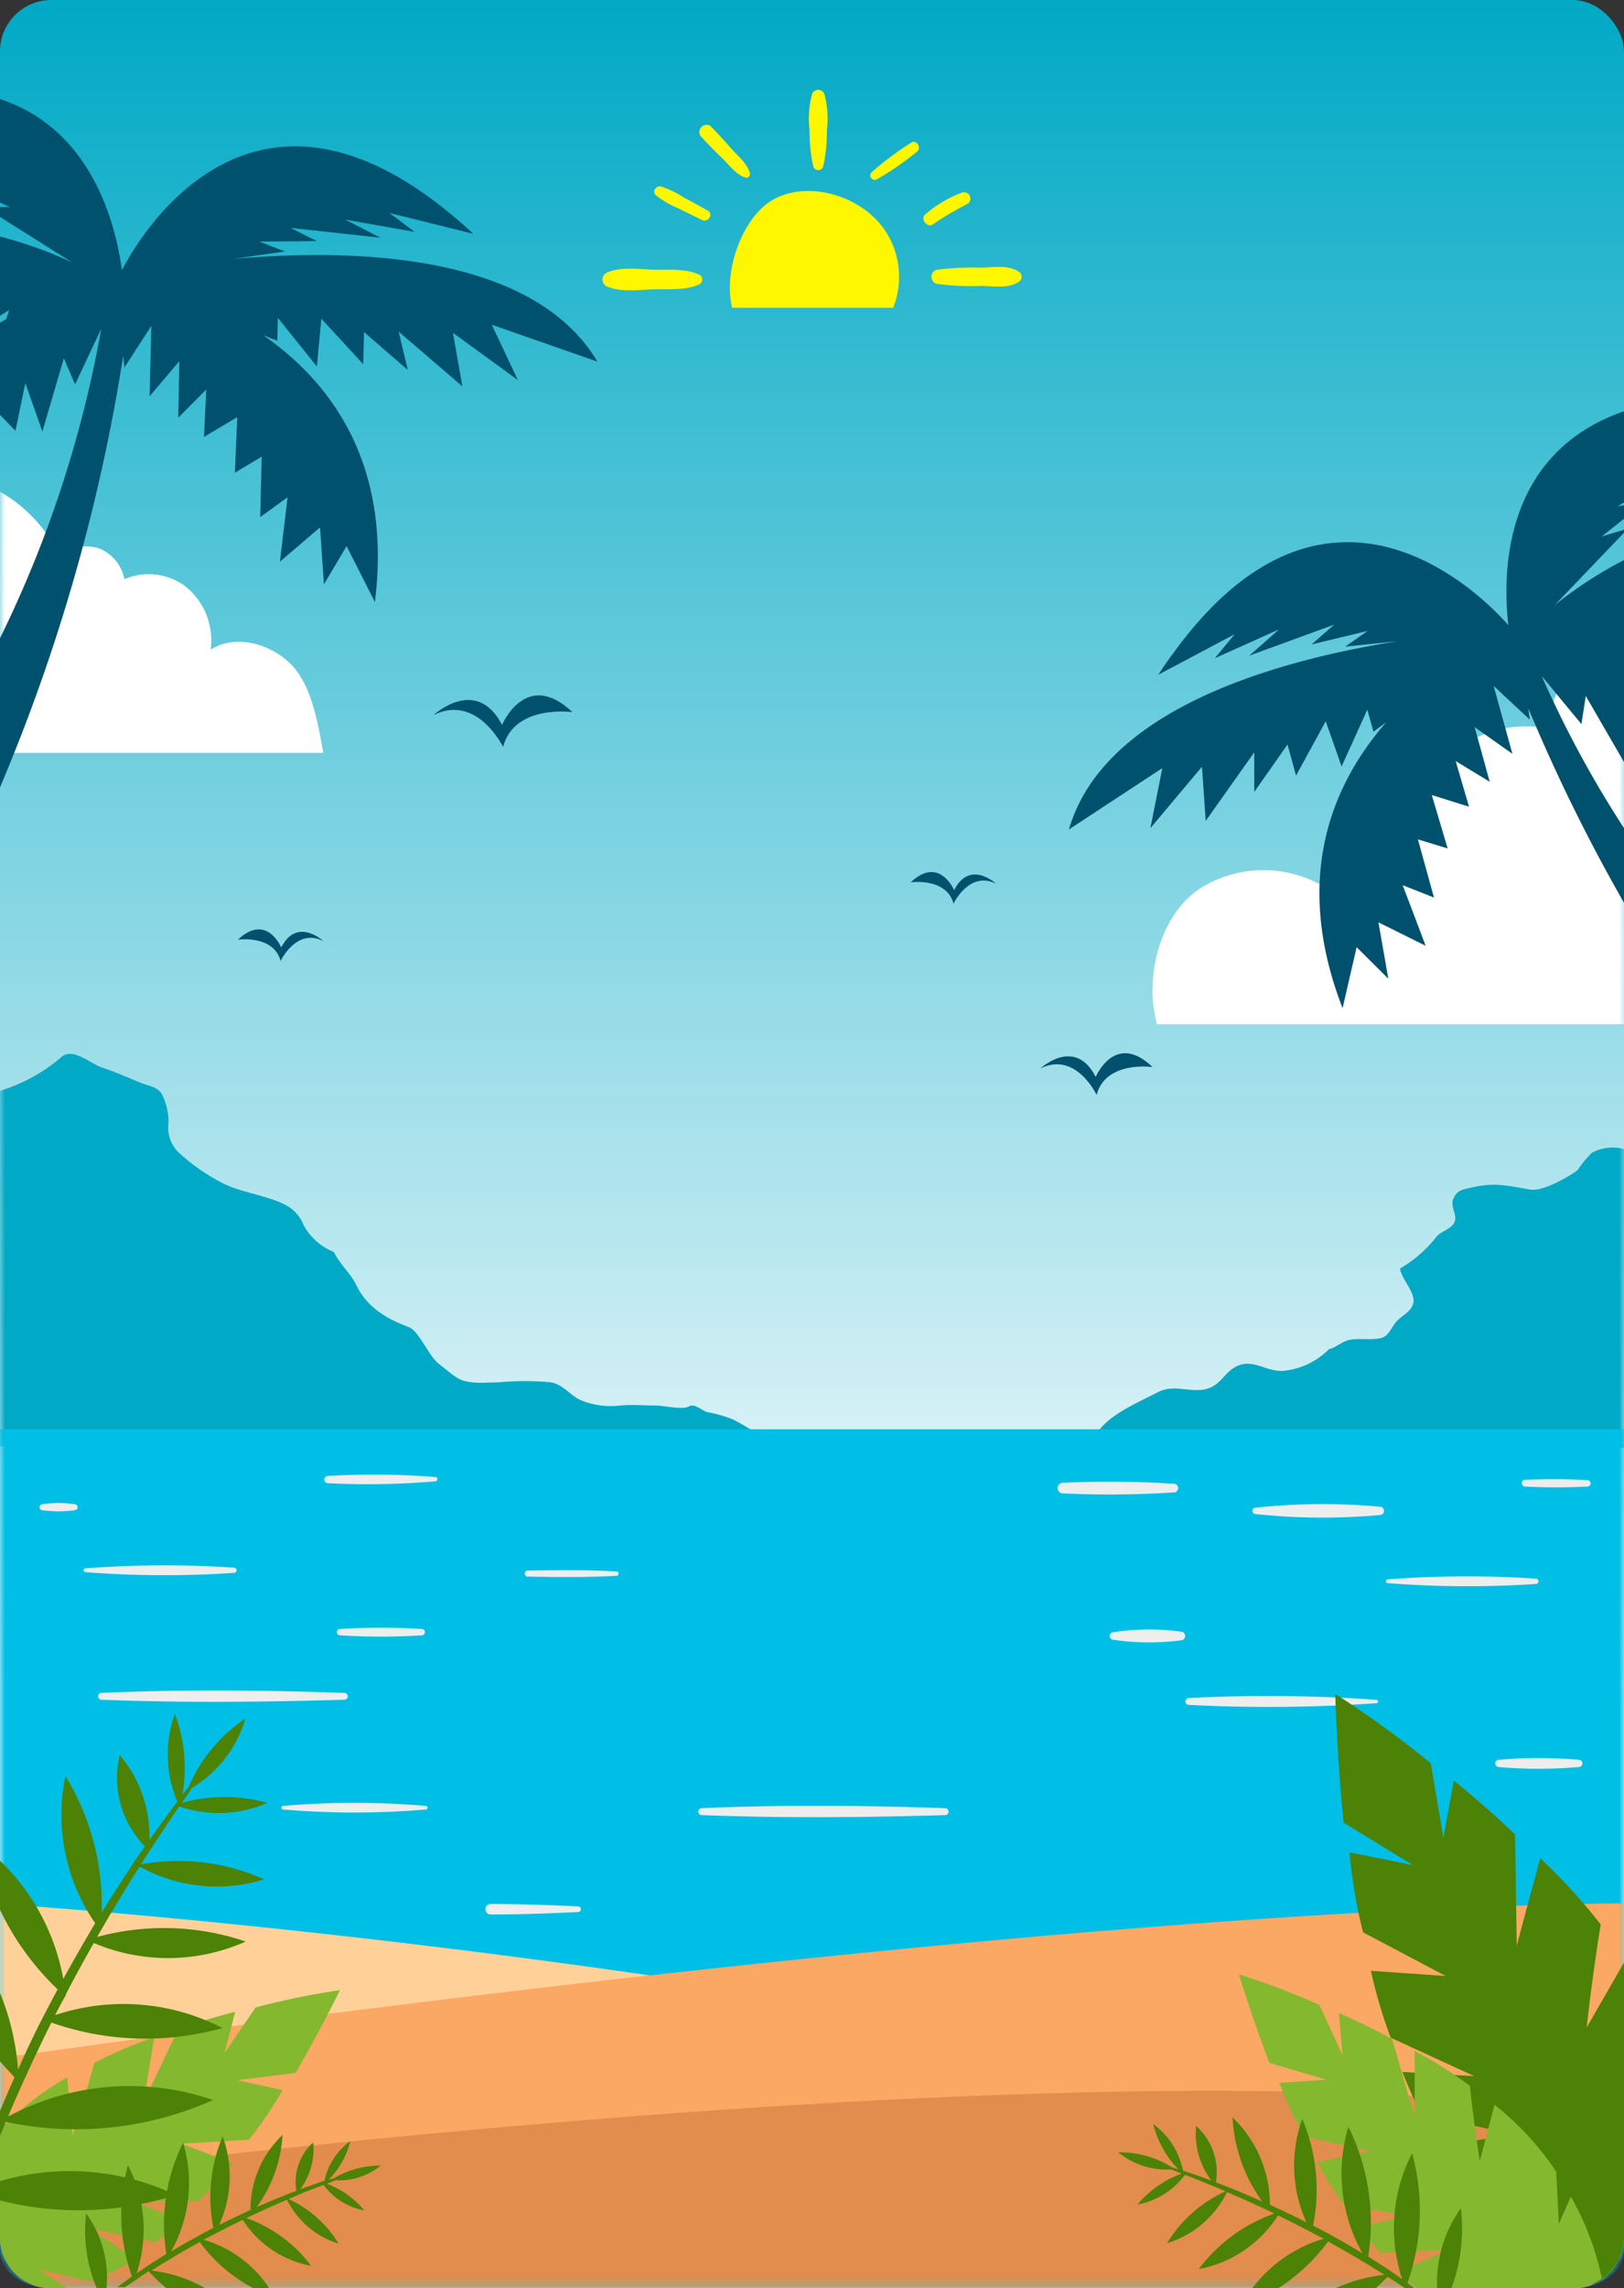 <svg xmlns="http://www.w3.org/2000/svg" xmlns:xlink="http://www.w3.org/1999/xlink" viewBox="0 0 164 231"><rect x="0" y="0" width="164" height="231" fill="#333333" stroke="none"/><defs><linearGradient id="linear-gradient" x1="82" y1="140.36" x2="82" y2="-90.64" gradientTransform="matrix(1, 0, 0, -1, 0, 140.36)" gradientUnits="userSpaceOnUse"><stop offset="0" stop-color="#00a9c5"/><stop offset="0.75" stop-color="#fff"/></linearGradient><mask id="mask" x="0" y="0.18" width="164" height="230.82" maskUnits="userSpaceOnUse"><g id="mask0_292_12492"><path d="M162.94,2.19a5.08,5.08,0,0,0-4.07-2H5.12A5.11,5.11,0,0,0,0,5.3V225.88A5.12,5.12,0,0,0,5.12,231H158.88a6.33,6.33,0,0,0,.76-.05,5.14,5.14,0,0,0,4.36-5.07V5.29A5.13,5.13,0,0,0,162.94,2.19Z" fill="#fff"/></g></mask></defs><g id="Layer_2"><g id="Layer_1-2" ><rect width="164" height="231" rx="5.19" fill="url(#linear-gradient)"/><g mask="url(#mask)"><path d="M164,116v30.18H110.8v-1.51c1.14-1.87,4.31-3.17,6.14-4.13s3.81.4,5.55-.59c.91-.52,1.34-1.44,2.22-1.93,1.77-1,3.06.49,4.9.37a7.55,7.55,0,0,0,4.6-2.19c.69-.15,1.32-.77,2-.92,1.05-.23,2.31.06,3.31-.22.84-.24,1-1.27,1.79-1.93.49-.43,1.44-.92,1.44-1.86s-1.17-2.14-1.38-3.2a13,13,0,0,0,3.74-3.28c.49-.52,1.48-.72,1.78-1.43s-.44-1.5-.14-2.29c.37-1,1.11-1,2-1.22,2.29-.51,3.64-.12,5.76.24,1.49.25,4.62-1.75,4.83-2a10.74,10.74,0,0,1,1.42-1.72A4.47,4.47,0,0,1,164,116Z" fill="#00a9c5"/><path d="M78.55,146H0V110.12a17.14,17.14,0,0,0,6.17-3.38c1.18-1.08,2.94.65,4.18,1.05s2.57,1,3.89,1.53c.73.3,1.69.39,2.11,1.15a6.23,6.23,0,0,1,.67,2.85,3.52,3.52,0,0,0,1.26,3.24,19.8,19.8,0,0,0,4.3,2.93c1.88.94,4.69,1.23,6.52,2.3a3.9,3.9,0,0,1,1.56,1.89,6,6,0,0,0,3.06,2.71c.54,1.18,1.69,2.16,2.26,3.34,1.05,2.19,3,3.4,5.32,4.25,1,.37,2,2.93,3,3.69.6.46,1.27,1.05,1.91,1.45,1.13.68,2.93.43,4.16.43a28,28,0,0,1,5.26,0c1.39.26,2,1.47,3.31,1.92a8,8,0,0,0,3.69.42c1.2-.11,2.38,0,3.58,0,.8,0,2.71.46,3.34.1s1.29.42,1.93.58a12.63,12.63,0,0,1,2.59.75C75.64,144.13,77,145.1,78.55,146Z" fill="#00a9c5"/></g><g mask="url(#mask)"><path d="M164,144.29v82.86c0,1.93-1.89,3.53-4.37,3.81a6.06,6.06,0,0,1-.75,0H5.12C2.29,231,0,229.28,0,227.15V144.29Z" fill="#00bfe6"/><path d="M118.6,149.79a104.39,104.39,0,0,0-11.33-.1.54.54,0,0,0,0,1.07,101.93,101.93,0,0,0,11.33-.1A.44.44,0,0,0,118.6,149.79Z" fill="#eee"/><path d="M160.31,149.43c-2.13-.15-4.21-.11-6.34-.05a.35.35,0,0,0,0,.69,61,61,0,0,0,6.34,0A.3.3,0,0,0,160.31,149.43Z" fill="#eee"/><path d="M139.41,152.11a64,64,0,0,0-12.68.1.32.32,0,0,0,0,.63,64,64,0,0,0,12.68.1A.42.42,0,0,0,139.41,152.11Z" fill="#eee"/><path d="M155.15,159.37a105.49,105.49,0,0,0-15,.07.19.19,0,0,0,0,.38,104,104,0,0,0,15,.08A.27.27,0,0,0,155.15,159.37Z" fill="#eee"/><path d="M23.63,158.26a103.89,103.89,0,0,0-15,.07.19.19,0,0,0,0,.38,102.47,102.47,0,0,0,15,.07A.26.26,0,0,0,23.63,158.26Z" fill="#eee"/><path d="M95.44,182.54c-8.18-.28-16.39-.36-24.57,0a.35.35,0,0,0,0,.7c8.18.31,16.39.24,24.57,0A.31.31,0,0,0,95.44,182.54Z" fill="#eee"/><path d="M34.77,170.9c-8.18-.28-16.39-.36-24.57,0a.35.35,0,0,0,0,.69c8.18.32,16.39.24,24.57,0A.31.31,0,0,0,34.77,170.9Z" fill="#eee"/><path d="M42.59,164.45a64.88,64.88,0,0,0-8.25,0,.32.32,0,0,0,0,.64,64.88,64.88,0,0,0,8.25,0A.27.27,0,0,0,42.59,164.45Z" fill="#eee"/><path d="M62.25,158.64c-3-.17-6-.13-9-.09a.31.31,0,0,0,0,.61c3,.05,6,.09,9-.08A.22.22,0,0,0,62.25,158.64Z" fill="#eee"/><path d="M44,149.11A79.91,79.91,0,0,0,33.06,149a.37.37,0,0,0,0,.73A79.91,79.91,0,0,0,44,149.54.22.22,0,0,0,44,149.11Z" fill="#eee"/><path d="M7.59,151.86a11.07,11.07,0,0,0-3.35,0,.3.3,0,0,0,0,.59,11.75,11.75,0,0,0,3.35,0A.3.3,0,0,0,7.59,151.86Z" fill="#eee"/><path d="M43,182.31a83.43,83.43,0,0,0-14.4,0,.18.18,0,0,0,0,.36,84.45,84.45,0,0,0,14.4,0A.16.16,0,0,0,43,182.31Z" fill="#eee"/><path d="M58.38,192.46c-3-.16-5.88-.24-8.83-.25a.53.53,0,0,0,0,1.06c3,0,5.88-.1,8.83-.25A.28.28,0,0,0,58.38,192.46Z" fill="#eee"/><path d="M139,171.6a156.61,156.61,0,0,0-19-.18.35.35,0,0,0,0,.69,156.62,156.62,0,0,0,19-.17A.17.17,0,0,0,139,171.6Z" fill="#eee"/><path d="M159.43,177.65a49.3,49.3,0,0,0-8.06,0,.37.37,0,0,0,0,.74,48.21,48.21,0,0,0,8.06,0A.37.37,0,0,0,159.43,177.65Z" fill="#eee"/><path d="M119.38,164.73a24,24,0,0,0-7,.05.38.38,0,0,0,0,.75,25.09,25.09,0,0,0,7,.05A.45.45,0,0,0,119.38,164.73Z" fill="#eee"/></g><g mask="url(#mask)"><path d="M126.34,211.57V231H5.12A5.12,5.12,0,0,1,0,225.88V192.21C32.68,194.45,95,202,126.34,211.57Z" fill="#ffd199"/><path d="M164,192.14v33.74a5.13,5.13,0,0,1-4.37,5.07,6,6,0,0,1-.75.05H5.12A5.12,5.12,0,0,1,0,225.88V207.77C38.36,202.28,114.76,192.64,164,192.14Z" fill="#faa863"/><path d="M164,213.91v12a5.13,5.13,0,0,1-4.37,5.07,6,6,0,0,1-.75.05H5.12A5.12,5.12,0,0,1,0,225.87v-5.7C26.78,216.79,120.24,206,164,213.91Z" fill="#e28d4d"/></g><g mask="url(#mask)"><path d="M164,64.64V103.4H116.84c-1.32-4.75.28-11.07,4.41-13.75a12.05,12.05,0,0,1,13.81.79,5.85,5.85,0,0,1,3.53-3.34,5.51,5.51,0,0,1,4.64,1c-1-3.74,0-8.59,2.67-11.36a11.57,11.57,0,0,1,10.62-3.16,8.39,8.39,0,0,1,3.32-7A11.25,11.25,0,0,1,164,64.64Z" fill="#fff"/><path d="M32.65,76H0V49.64a14.65,14.65,0,0,1,6,6.47,4.29,4.29,0,0,1,4-.75,4.18,4.18,0,0,1,2.56,3.11,6.2,6.2,0,0,1,6.28.82,7,7,0,0,1,2.43,6.29c2.52-1.58,6-.63,8.11,1.48S32.12,73.13,32.65,76Z" fill="#fff"/></g><g mask="url(#mask)"><path d="M105.07,107.86s3.49-3.25,5.58.86c0,0,1.95-4.64,5.74-1,0,0-4.72-.68-5.65,2.81C110.73,110.5,108.63,106.09,105.07,107.86Z" fill="#00516d"/></g><g mask="url(#mask)"><path d="M100.6,89.22s-2.66-2.49-4.25.65c0,0-1.48-3.53-4.38-.8,0,0,3.61-.5,4.32,2.15C96.29,91.23,97.89,87.85,100.6,89.22Z" fill="#00516d"/></g><g mask="url(#mask)"><path d="M32.65,95s-2.66-2.48-4.25.65c0,0-1.47-3.52-4.37-.79,0,0,3.6-.51,4.31,2.15C28.34,97,29.94,93.63,32.65,95Z" fill="#00516d"/></g><g mask="url(#mask)"><path d="M43.79,72.18s4.32-4,6.91,1c0,0,2.41-5.73,7.11-1.29,0,0-5.86-.82-7,3.5C50.8,75.44,48.21,70,43.79,72.18Z" fill="#00516d"/></g><g mask="url(#mask)"><path d="M90.23,31.07s0-.05,0-.08a8.45,8.45,0,0,0-.59-7.3C87.37,19.76,81.44,18,77.8,20.32,75,22.1,73,27.32,73.94,31.07Z" fill="#fff700"/><path d="M70.65,27.75c-1.32-.64-3-.5-4.46-.52s-3.37-.34-4.79.25a.77.77,0,0,0,0,1.48c1.42.58,3.29.27,4.79.24s3.14.12,4.46-.51A.55.55,0,0,0,70.65,27.75Z" fill="#fff700"/><path d="M103,27.52c-1.07-.83-2.64-.53-3.92-.5a28.21,28.21,0,0,0-4.5.22.74.74,0,0,0,0,1.41,26.05,26.05,0,0,0,4.5.22c1.28,0,2.85.33,3.92-.51A.6.6,0,0,0,103,27.52Z" fill="#fff700"/><path d="M83.26,9.53a.67.67,0,0,0-1.27,0,9.93,9.93,0,0,0-.23,3.65,15.67,15.67,0,0,0,.37,3.62.52.52,0,0,0,1,0,15.67,15.67,0,0,0,.37-3.62A9.73,9.73,0,0,0,83.26,9.53Z" fill="#fff700"/><path d="M92,14.41a30.91,30.91,0,0,0-4,3,.45.45,0,0,0,.54.7,29.89,29.89,0,0,0,4-2.75C93.15,15,92.56,14,92,14.41Z" fill="#fff700"/><path d="M97.23,19.42a11.92,11.92,0,0,0-3.78,2.22c-.57.44.2,1.44.77,1a31.61,31.61,0,0,1,3.49-2.06A.64.64,0,0,0,97.23,19.42Z" fill="#fff700"/><path d="M71.46,21.25c-.81-.45-1.6-.89-2.42-1.32a9.57,9.57,0,0,0-2.3-1.11c-.48-.1-.93.51-.51.89A9.38,9.38,0,0,0,68.43,21l2.48,1.22C71.53,22.49,72.08,21.6,71.46,21.25Z" fill="#fff700"/><path d="M75.73,17.54c-.19-.94-1.1-1.68-1.71-2.36-.76-.83-1.51-1.7-2.31-2.49a.74.74,0,0,0-1,1c.75.84,1.56,1.64,2.37,2.43.65.65,1.34,1.59,2.27,1.82A.36.36,0,0,0,75.73,17.54Z" fill="#fff700"/></g><path d="M164,83.6a107.79,107.79,0,0,1-8.3-15.34l4,4.84.44-2.84L164,76.93l0-.23V56.54a41.94,41.94,0,0,0-7,4.55l7-7.31v-.3l-2.25.68L164,52.37V51l-.65.13.65-.41V41.52c-12.23,4.23-12.28,16.35-11.68,21.59l-.21-.24h0C149,59.45,133.79,44.75,118.44,66c-.49.66-1,1.37-1.46,2.11l7.7-4.08-2,2.42,6.48-2.91-3,2.65,8.57-3.13-2.28,2,5.66-1.37-2.26,1.59,5.31-.55c-10.52,1.66-25.26,5.57-31.22,14.68a16.59,16.59,0,0,0-2,4.33l9.44-6.2-1.21,6.07,5.21-6.21.38,5.47,4.9-6.92,0,4,3.36-4.79.86,3.14,3-5.49,1.6,4.57,2.6-5.74.62,2.23L140,72.9c-5.48,6.26-9.51,15.73-4.42,28.88L137,95.62l3.2,3.18-1-5.69,4.77,2.37-2.32-6.12,3.16,1.25-1.62-5.87,3,.91-1.6-5.39,3.76,1.18L147,76.83l3.44,2.09-1.52-5.51,3.81,2.69-1.89-6.85,3.65,3.4-.15-1.14A176.22,176.22,0,0,0,164,91.14Z" fill="#00516d"/><path d="M57.33,32.83c-8-7.4-23.23-7.63-33.84-6.69l5.29-.75-2.58-1L32,24.34,29.33,23l9.08,1-3.54-1.83,7,1.24L39.33,21.5l8.46,2.1c-.65-.61-1.29-1.18-1.92-1.7C25.82,5,14.63,22.94,12.46,27h0c-.05.1-.11.19-.15.28C11.7,22.71,9.32,13.06,0,10V20.45l1,.45-1,0v1l7.26,4.58A42.55,42.55,0,0,0,0,23.88v8l.93-.58-.31.92c-.21.11-.41.24-.62.36v9.3l1.56,1.61,1-4.81,1.72,4.89,2.17-7.41,1.13,2.65,2.65-5.64A117.47,117.47,0,0,1,0,64.43V79.49A184.89,184.89,0,0,0,12.44,35.93l.13,1.16,2.71-4.19L15.11,40l3-3.54L18,42.17l2.83-2.85-.23,4.79,3.36-2-.24,5.61,2.71-1.62-.15,6.1,2.76-2-.77,6.5,4.05-3.46L32.71,59,35,55.13l2.86,5.65c1.74-14-4.46-22.21-11.29-26.95L28,34.4l.06-2.31L32,37l.45-4.83,4.23,4.6.08-3.25,4.42,3.83-.92-3.87L46.69,39l-.95-5.4,6.56,4.77-2.64-5.59,10.66,3.72A15.82,15.82,0,0,0,57.33,32.83Z" fill="#00516d"/><path d="M160.84,230.59a5.19,5.19,0,0,0,3.16-4.78V198.13l-3.77,6.55s.59-5.39,1.42-10.4a58.62,58.62,0,0,0-6.11-6.69l-2.37,8.81L153,185.19c-2.31-2.19-4-3.65-6.19-5.44l-1.05,5.8L144.49,178a107.51,107.51,0,0,0-9.65-7s.18,6.55.85,13l7,4.29L136.28,187a52.18,52.18,0,0,0,1.37,8.07l8.34,4.41-7.55-.52a50.51,50.51,0,0,0,2,6.75l8.44,3.88-7.26-.42q.87,2.21,1.92,4.28l9.23,2-7.43,1.27c1.23,2.31,1.23,1.92,2.81,3.76.49.57,1,1.12,1.47,1.64l7.14,1.41-5.33,1A52.33,52.33,0,0,0,160.84,230.59Z" fill="#4c8206"/><path d="M22.69,207.25l1.06-4.16c-2,.52-3.55,1-5.74,1.73L14.5,212.2l1.08-6.54a43,43,0,0,0-6.05,2.59c-1,3.57-2.19,7.31-2.19,7.31l-.56-5.84A29.42,29.42,0,0,0,0,215v10.84A5.19,5.19,0,0,0,5.19,231H6.71l-2.77-1.92,5.15,1.22,1.47-.65a9.49,9.49,0,0,0,3-1.64L9,224.93l6.73,1.43c.87-.71,1.72-1.47,2.56-2.26l-5-1.91,6.76,0a35.5,35.5,0,0,0,3.39-3.85l-5.16-1.93,6.85-.4A38.62,38.62,0,0,0,28.54,211L23.93,210l5.92-.74c2.38-4.07,4.48-8.35,4.48-8.35a79.07,79.07,0,0,0-8.52,1.74Z" fill="#84b82f"/><path d="M158.63,221.75l-1.21,2.75-.26-5.24c-.22-.36,0,0-.24-.38a29.8,29.8,0,0,0-6-6.41l-1.48,5.67s-.62-3.89-1-7.57a43,43,0,0,0-5.58-3.52l0,6.64-2.28-7.85c-2-1.09-3.5-1.78-5.38-2.63l.38,4.27-2.33-5.08a78,78,0,0,0-8.14-3.09s1.39,4.56,3.09,8.95l5.72,1.68-4.72.34a37.24,37.24,0,0,0,2.52,5.4l6.7,1.49-5.4,1.09a35.15,35.15,0,0,0,2.72,4.34l6.67,1.11-5.18,1.09c.69.92,1.42,1.8,2.17,2.63l6.87-.34-5,2.31a6.62,6.62,0,0,0,1.92,1.6h15.57a5.16,5.16,0,0,0,3-1A28.27,28.27,0,0,0,158.63,221.75Z" fill="#84b82f"/><path d="M17.75,221.59A25,25,0,0,0,0,220.19v1.95A32.17,32.17,0,0,0,17.75,221.59Z" fill="#4c8206"/><path d="M15.94,185.57c.8-1.21,1.52-2.28,2.15-3.22A12.15,12.15,0,0,0,27,182a16.17,16.17,0,0,0-8.62,0l1-1.51a12.13,12.13,0,0,0,5.4-7,15.76,15.76,0,0,0-5.72,6.88l-.64.82a15.6,15.6,0,0,0-.76-8.18,12.12,12.12,0,0,0,.25,8.86c-.11.13-.21.27-.31.41h0c-.66.89-1.42,1.93-2.24,3.1-.1.12-.18.26-.27.38a12.73,12.73,0,0,0-3-8.59,9.92,9.92,0,0,0,2.54,9.22c-.18.25-.36.49-.53.75-.42.61-.84,1.26-1.28,1.93-.84,1.25-1.67,2.6-2.55,4a25,25,0,0,0-3.66-13.78,19.26,19.26,0,0,0,3,14.86c-1.06,1.79-2.15,3.67-3.22,5.63a22,22,0,0,0-6.45-12v4.89a27.29,27.29,0,0,0,5.88,8.16c-.45.83-.9,1.69-1.34,2.54-1,1.91-1.86,3.77-2.66,5.56A25.26,25.26,0,0,0,0,201.19v6.9c.47.56,1,1.1,1.47,1.62C.94,210.89.45,212,0,213.12v2.51l.59-1.42A34,34,0,0,0,21.52,212a26,26,0,0,0-20.7,1.67l.27-.67c1.18-2.71,2.54-5.69,4.1-8.82a28.61,28.61,0,0,0,17.27.55,21.81,21.81,0,0,0-16.9-1.3l.1-.19c.32-.62.64-1.24,1-1.84l0,0s0-.06,0-.09q1.39-2.67,2.81-5.16A19.24,19.24,0,0,0,24.81,196a25.71,25.71,0,0,0-15-.46l1.2-2.08c.9-1.48,1.74-2.92,2.58-4.23.18-.27.34-.53.51-.8a16,16,0,0,0,12.56,1.29,21.09,21.09,0,0,0-12.43-1.51c.19-.3.37-.6.56-.89Z" fill="#4c8206"/><path d="M38.44,218.62a9.33,9.33,0,0,0-4.7,1.26l-.54.16a8.51,8.51,0,0,0,2.18-3.89,6.59,6.59,0,0,0-2.61,4l-.27.09h0c-.57.2-1.23.42-1.95.69l-.24.09a6.81,6.81,0,0,0,1.32-4.74,5.39,5.39,0,0,0-1.7,4.89l-.47.17-1.16.47c-.77.3-1.55.65-2.38,1a13.61,13.61,0,0,0,2.61-7.28,10.35,10.35,0,0,0-3.23,7.56c-1,.47-2.09,1-3.17,1.52a11.88,11.88,0,0,0,.36-8.94,15.71,15.71,0,0,0-.94,9.23c-.47.24-.92.49-1.38.74-1,.55-2,1.11-2.9,1.66a14.12,14.12,0,0,0,1.22-11,18.67,18.67,0,0,0-1.69,11.24c-.62.38-1.21.75-1.76,1.11l-1.24.84a14.1,14.1,0,0,0-.88-10.91,18.75,18.75,0,0,0,.4,11.24l-.34.24-.89.65-.24.19h.77l0,0,.92-.62c.44-.31.94-.63,1.46-1A19.21,19.21,0,0,0,16.8,231h3.92a14.08,14.08,0,0,0-5.43-1.78l.33-.21c1.37-.85,2.88-1.76,4.55-2.67A16.06,16.06,0,0,0,25.58,231h1.61a11.91,11.91,0,0,0-6.62-4.89l.09-.05,1-.53a0,0,0,0,1,0,0s0,0,0,0c1-.5,1.92-1,2.85-1.43a10.5,10.5,0,0,0,6.91,4.64,14,14,0,0,0-6.55-4.82c.41-.18.8-.38,1.18-.56.87-.38,1.67-.76,2.46-1.09.16-.07.32-.13.47-.21a8.64,8.64,0,0,0,5.21,4.44A11.46,11.46,0,0,0,29.14,222l.53-.23,1-.43,2-.77a6.61,6.61,0,0,0,4.11,2.57A8.77,8.77,0,0,0,33,220.46l.92-.36A6.58,6.58,0,0,0,38.44,218.62Z" fill="#4c8206"/><path d="M8.7,223.45A15,15,0,0,0,9.76,231h1A11.09,11.09,0,0,0,8.7,223.45Z" fill="#4c8206"/><path d="M145.13,231h1.45a17.59,17.59,0,0,0,.95-8.08A12.92,12.92,0,0,0,145.13,231Z" fill="#4c8206"/><path d="M141.85,231l.05,0h.95l-.33-.24-.39-.28a21.85,21.85,0,0,0,.47-13.1,16.45,16.45,0,0,0-1,12.71l-1.43-1c-.65-.42-1.33-.85-2-1.29a21.89,21.89,0,0,0-2-13.1,16.4,16.4,0,0,0,1.42,12.77c-1.06-.64-2.19-1.29-3.38-1.94-.53-.29-1.07-.58-1.61-.84a18.37,18.37,0,0,0-1.09-10.78,13.87,13.87,0,0,0,.42,10.44c-1.26-.64-2.51-1.23-3.69-1.78a12.18,12.18,0,0,0-3.77-8.81,15.74,15.74,0,0,0,3,8.48c-1-.42-1.88-.82-2.77-1.18l-1.36-.54-.55-.21a6.27,6.27,0,0,0-2-5.7,7.93,7.93,0,0,0,1.54,5.53l-.28-.11c-.85-.31-1.61-.58-2.28-.8h0l-.31-.11a7.64,7.64,0,0,0-3-4.69A10,10,0,0,0,119,219l-.63-.2a10,10,0,0,0-5.44-1.52,7.74,7.74,0,0,0,5.34,1.73l1.07.42a10.39,10.39,0,0,0-4.47,3.12,7.67,7.67,0,0,0,4.79-3c.66.25,1.43.55,2.27.91.4.15.8.32,1.23.5l.61.26a13.31,13.31,0,0,0-5.92,5.24,10,10,0,0,0,6.06-5.17l.55.24c.91.38,1.86.82,2.86,1.28.45.2.91.42,1.37.65a16.27,16.27,0,0,0-7.63,5.61,12.19,12.19,0,0,0,8-5.42c1.09.53,2.19,1.09,3.32,1.68l0,0a0,0,0,0,1,0,0l1.17.61.11.07a13.94,13.94,0,0,0-7.2,5h2.61a18.94,18.94,0,0,0,5.05-4.73c1.93,1.08,3.72,2.13,5.3,3.12.12.08.26.16.38.25a15.94,15.94,0,0,0-4.94,1.36h4.05c.42-.37.82-.76,1.21-1.16C140.75,230.23,141.33,230.6,141.85,231Z" fill="#4c8206"/></g></g></svg>